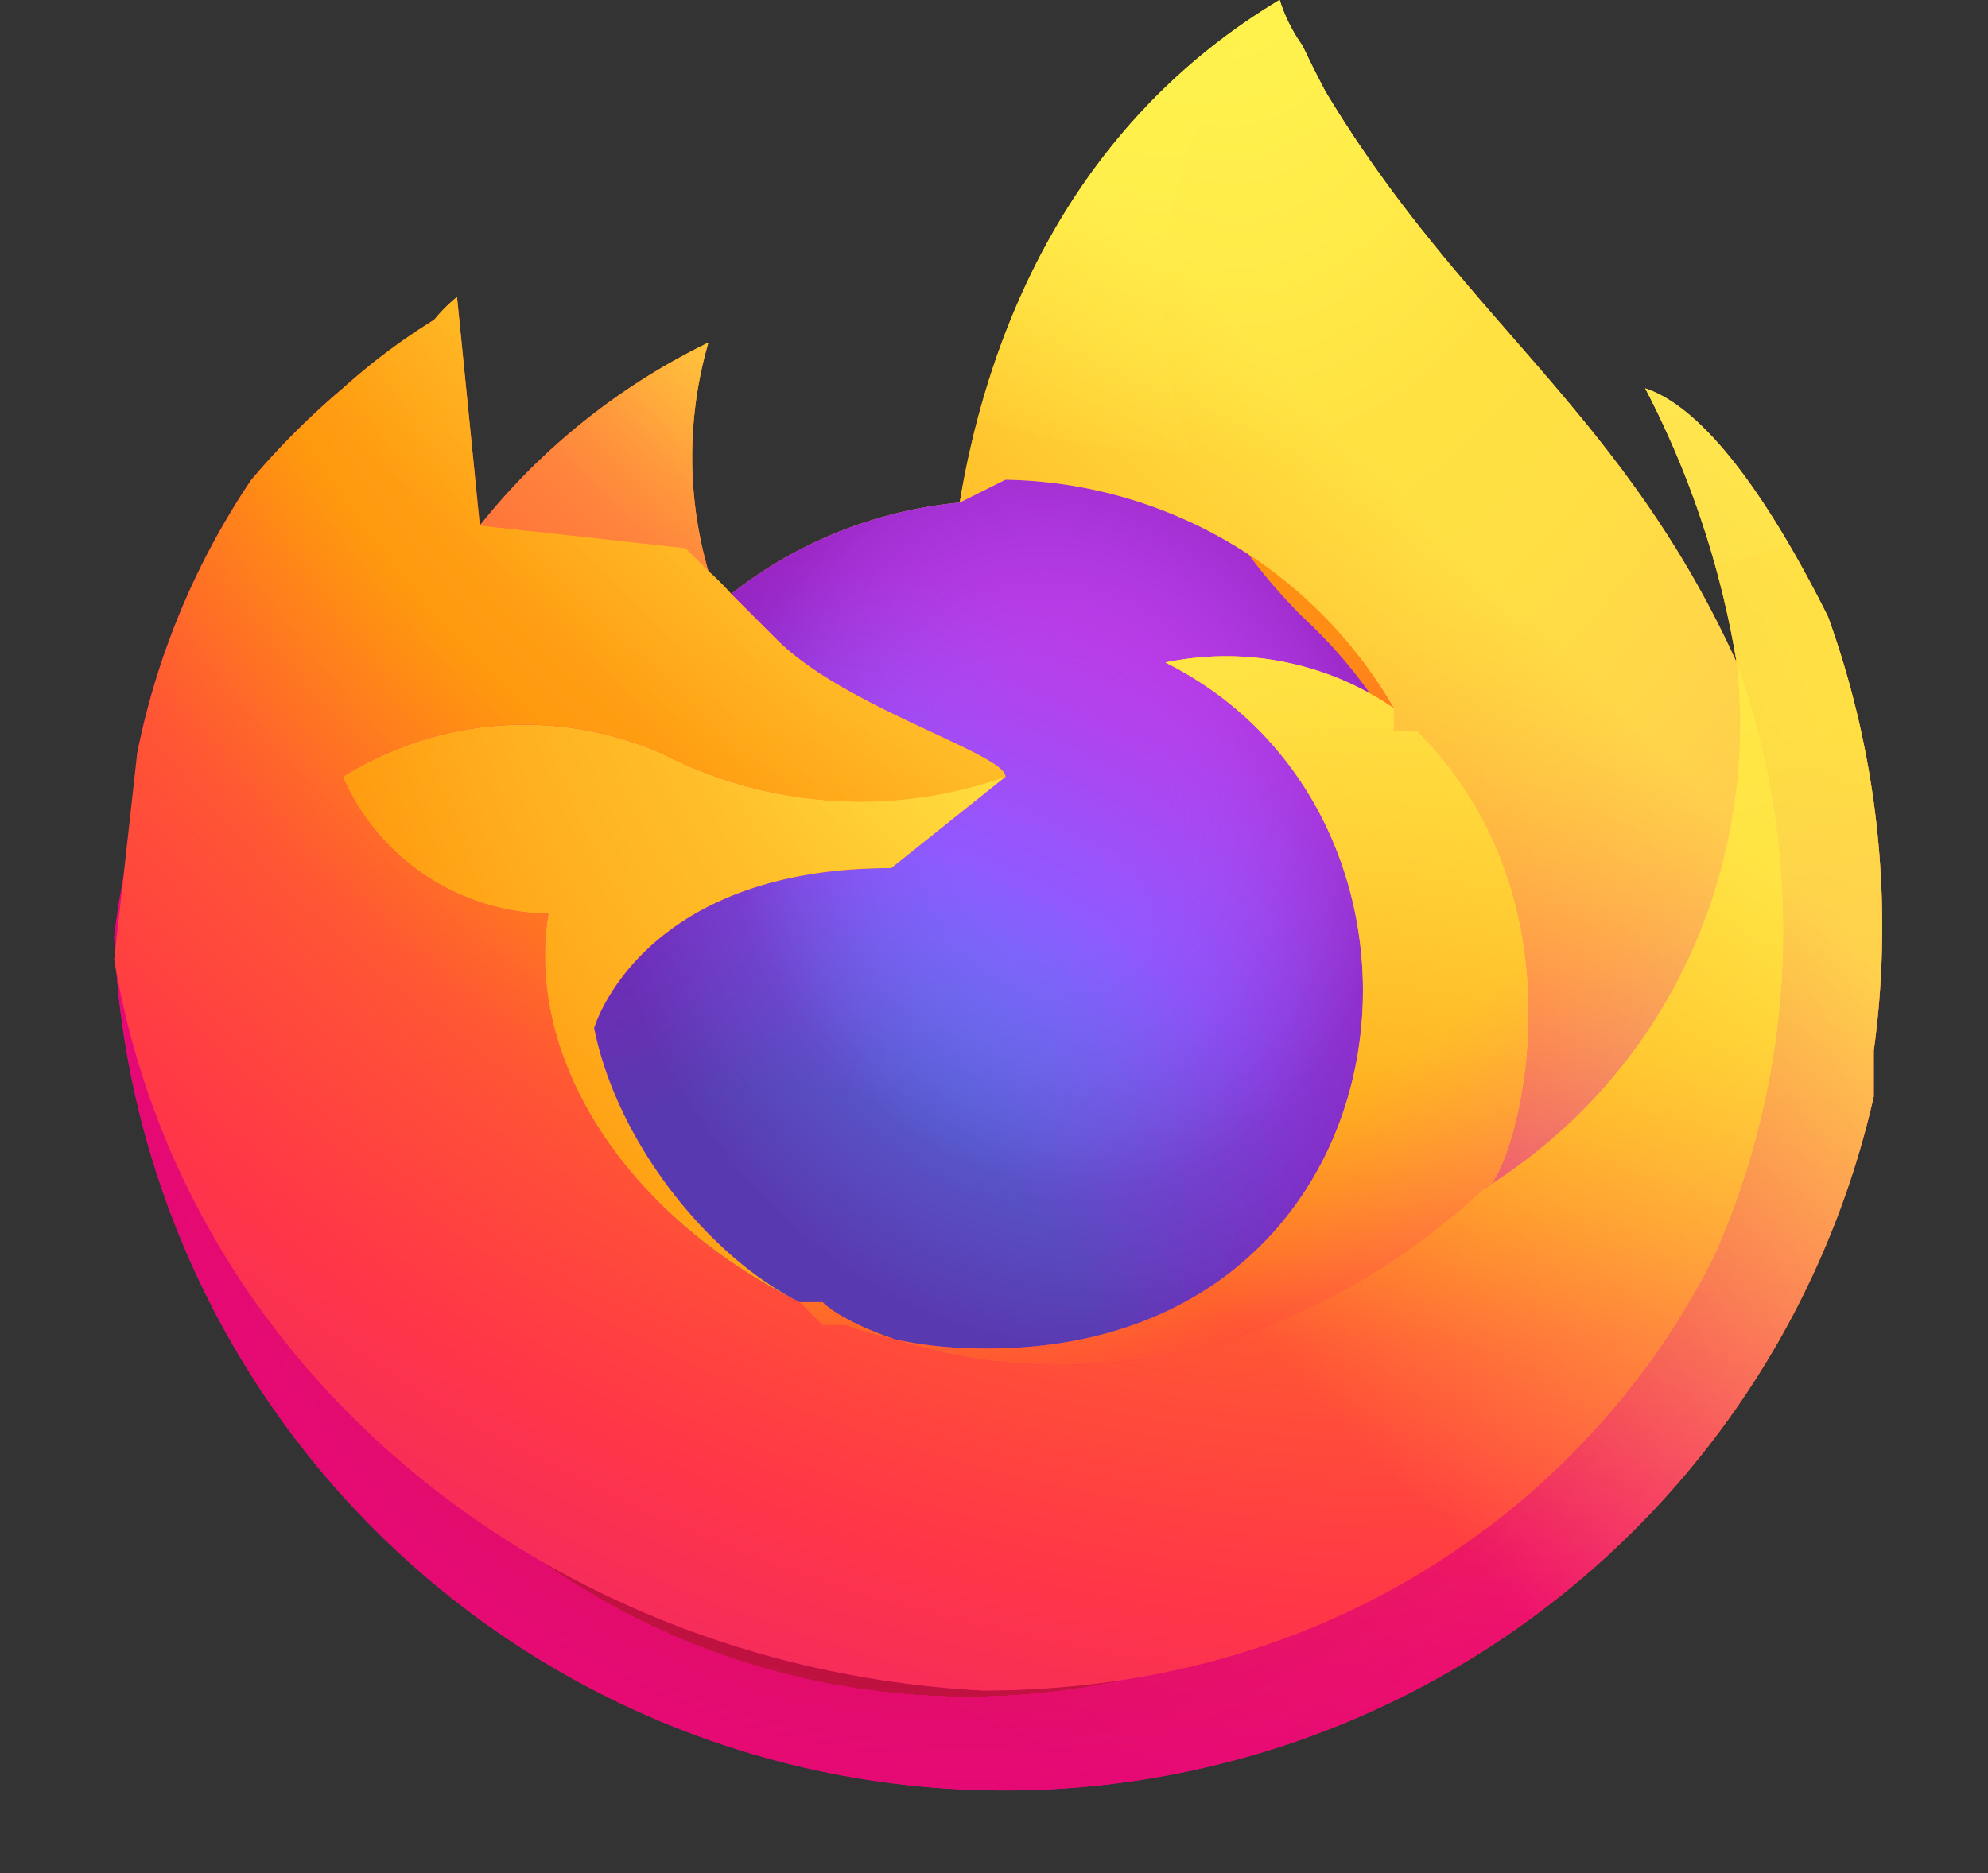<svg xmlns="http://www.w3.org/2000/svg" viewBox="0 0 87 82">
  <rect x="0" y="0" width="87" height="82" fill="#333333" stroke="none"/>
  <defs/>
  <defs>
    <radialGradient id="b" cx="-7907.2" cy="-8515.1" r="80.8" gradientTransform="translate(7979 8524)" gradientUnits="userSpaceOnUse">
      <stop offset=".1" stop-color="#ffbd4f"/>
      <stop offset=".2" stop-color="#ffac31"/>
      <stop offset=".2" stop-color="#ff9d17"/>
      <stop offset=".3" stop-color="#ff980e"/>
      <stop offset=".4" stop-color="#ff563b"/>
      <stop offset=".5" stop-color="#ff3750"/>
      <stop offset=".7" stop-color="#f5156c"/>
      <stop offset=".8" stop-color="#eb0878"/>
      <stop offset=".9" stop-color="#e50080"/>
    </radialGradient>
    <radialGradient id="c" cx="-7936.7" cy="-8482.1" r="80.8" gradientTransform="translate(7979 8524)" gradientUnits="userSpaceOnUse">
      <stop offset=".3" stop-color="#960e18"/>
      <stop offset=".4" stop-color="#b11927" stop-opacity=".7"/>
      <stop offset=".4" stop-color="#db293d" stop-opacity=".3"/>
      <stop offset=".5" stop-color="#f5334b" stop-opacity=".1"/>
      <stop offset=".5" stop-color="#ff3750" stop-opacity="0"/>
    </radialGradient>
    <radialGradient id="d" cx="-7927" cy="-8533.5" r="58.5" gradientTransform="translate(7979 8524)" gradientUnits="userSpaceOnUse">
      <stop offset=".1" stop-color="#fff44f"/>
      <stop offset=".3" stop-color="#ffdc3e"/>
      <stop offset=".5" stop-color="#ff9d12"/>
      <stop offset=".5" stop-color="#ff980e"/>
    </radialGradient>
    <radialGradient id="e" cx="-7945.6" cy="-8461" r="38.5" gradientTransform="translate(7979 8524)" gradientUnits="userSpaceOnUse">
      <stop offset=".4" stop-color="#3a8ee6"/>
      <stop offset=".5" stop-color="#5c79f0"/>
      <stop offset=".7" stop-color="#9059ff"/>
      <stop offset="1" stop-color="#c139e6"/>
    </radialGradient>
    <radialGradient id="f" cx="-7935.6" cy="-8491.5" r="20.4" gradientTransform="matrix(.972 -.235 .275 1.138 10095 7834)" gradientUnits="userSpaceOnUse">
      <stop offset=".2" stop-color="#9059ff" stop-opacity="0"/>
      <stop offset=".3" stop-color="#8c4ff3" stop-opacity=".1"/>
      <stop offset=".7" stop-color="#7716a8" stop-opacity=".5"/>
      <stop offset="1" stop-color="#6e008b" stop-opacity=".6"/>
    </radialGradient>
    <radialGradient id="g" cx="-7937.7" cy="-8518.4" r="27.7" gradientTransform="translate(7979 8524)" gradientUnits="userSpaceOnUse">
      <stop offset="0" stop-color="#ffe226"/>
      <stop offset=".1" stop-color="#ffdb27"/>
      <stop offset=".3" stop-color="#ffc82a"/>
      <stop offset=".5" stop-color="#ffa930"/>
      <stop offset=".7" stop-color="#ff7e37"/>
      <stop offset=".8" stop-color="#ff7139"/>
    </radialGradient>
    <radialGradient id="h" cx="-7916" cy="-8536" r="118.1" gradientTransform="translate(7979 8524)" gradientUnits="userSpaceOnUse">
      <stop offset=".1" stop-color="#fff44f"/>
      <stop offset=".5" stop-color="#ff980e"/>
      <stop offset=".6" stop-color="#ff5634"/>
      <stop offset=".7" stop-color="#ff3647"/>
      <stop offset=".9" stop-color="#e31587"/>
    </radialGradient>
    <radialGradient id="i" cx="-7927.2" cy="-8522.9" r="86.5" gradientTransform="matrix(.105 .995 -.653 .069 -4680 8470)" gradientUnits="userSpaceOnUse">
      <stop offset="0" stop-color="#fff44f"/>
      <stop offset=".1" stop-color="#ffe847"/>
      <stop offset=".2" stop-color="#ffc830"/>
      <stop offset=".3" stop-color="#ff980e"/>
      <stop offset=".4" stop-color="#ff8b16"/>
      <stop offset=".5" stop-color="#ff672a"/>
      <stop offset=".6" stop-color="#ff3647"/>
      <stop offset=".7" stop-color="#e31587"/>
    </radialGradient>
    <radialGradient id="j" cx="-7938.4" cy="-8508.2" r="73.7" gradientTransform="translate(7979 8524)" gradientUnits="userSpaceOnUse">
      <stop offset=".1" stop-color="#fff44f"/>
      <stop offset=".5" stop-color="#ff980e"/>
      <stop offset=".6" stop-color="#ff5634"/>
      <stop offset=".7" stop-color="#ff3647"/>
      <stop offset=".9" stop-color="#e31587"/>
    </radialGradient>
    <radialGradient id="k" cx="-7918.9" cy="-8503.9" r="80.7" gradientTransform="translate(7979 8524)" gradientUnits="userSpaceOnUse">
      <stop offset=".1" stop-color="#fff44f"/>
      <stop offset=".2" stop-color="#ffe141"/>
      <stop offset=".5" stop-color="#ffaf1e"/>
      <stop offset=".6" stop-color="#ff980e"/>
    </radialGradient>
    <linearGradient id="a" x1="70.8" x2="6.4" y1="12.4" y2="74.5" gradientTransform="translate(4)" gradientUnits="userSpaceOnUse">
      <stop offset="0" stop-color="#fff44f"/>
      <stop offset=".1" stop-color="#ffe847"/>
      <stop offset=".2" stop-color="#ffc830"/>
      <stop offset=".4" stop-color="#ff980e"/>
      <stop offset=".4" stop-color="#ff8b16"/>
      <stop offset=".5" stop-color="#ff672a"/>
      <stop offset=".5" stop-color="#ff3647"/>
      <stop offset=".7" stop-color="#e31587"/>
    </linearGradient>
    <linearGradient id="l" x1="70" x2="15.3" y1="12.1" y2="66.8" gradientTransform="translate(4)" gradientUnits="userSpaceOnUse">
      <stop offset=".2" stop-color="#fff44f" stop-opacity=".8"/>
      <stop offset=".3" stop-color="#fff44f" stop-opacity=".6"/>
      <stop offset=".5" stop-color="#fff44f" stop-opacity=".2"/>
      <stop offset=".6" stop-color="#fff44f" stop-opacity="0"/>
    </linearGradient>
  </defs>
  <path fill="url(#a)" d="M80 27c-2-4-5-9-8-10a40 40 0 014 12C71 18 64 14 58 4a47 47 0 01-1-2 7 7 0 01-1-2C46 6 43 16 42 22a19 19 0 00-10 4 12 12 0 00-1-1 18 18 0 010-10 29 29 0 00-10 8l-1-10a7 7 0 00-1 1 28 28 0 00-4 3 34 34 0 00-4 4 33 33 0 00-5 12v3a37 37 0 00-1 5 39 39 0 0077 7v-2a40 40 0 00-2-19zM35 57h1-1zm9-23zm32-5z"/>
  <path fill="url(#b)" d="M80 27c-2-4-5-9-8-10a40 40 0 014 12 35 35 0 01-1 26c-5 10-16 19-32 19C24 73 8 60 5 42l1-6a29 29 0 00-1 5 39 39 0 0077 7v-2a40 40 0 00-2-19z"/>
  <path fill="url(#c)" d="M80 27c-2-4-5-9-8-10a40 40 0 014 12 35 35 0 01-1 26c-5 10-16 19-32 19C24 73 8 60 5 42l1-6a29 29 0 00-1 5 39 39 0 0077 7v-2a40 40 0 00-2-19z"/>
  <path fill="url(#d)" d="M61 31v1a21 21 0 00-4-5C45 15 54 1 56 0 46 6 43 16 42 22l2-1a20 20 0 0117 10z"/>
  <path fill="url(#e)" d="M44 34l-5 4c-11 0-13 7-13 7a16 16 0 0010 13h1a17 17 0 005 1c20 1 23-23 9-30a13 13 0 0110 2 20 20 0 00-17-10l-2 1a19 19 0 00-10 4l2 2c3 3 10 5 10 6z"/>
  <path fill="url(#f)" d="M44 34l-5 4c-11 0-13 7-13 7a16 16 0 0010 13h1a17 17 0 005 1c20 1 23-23 9-30a13 13 0 0110 2 20 20 0 00-17-10l-2 1a19 19 0 00-10 4l2 2c3 3 10 5 10 6z"/>
  <path fill="url(#g)" d="M30 24l1 1a18 18 0 010-10 29 29 0 00-10 8l9 1z"/>
  <path fill="url(#h)" d="M5 42c3 18 19 31 38 32 16 0 27-9 32-19a35 35 0 001-26c1 9-3 18-11 23-13 12-27 7-29 5h-1c-8-4-12-11-11-17a10 10 0 01-9-6 15 15 0 0114-1 19 19 0 0015 1c0-1-7-3-10-6l-2-2a12 12 0 00-1-1l-1-1-9-1-1-10a7 7 0 00-1 1 28 28 0 00-4 3 34 34 0 00-4 4 33 33 0 00-5 12l-1 9z"/>
  <path fill="url(#i)" d="M57 27a21 21 0 014 5h1c8 8 4 20 3 20 8-5 12-14 11-23-5-11-12-15-18-25a47 47 0 01-1-2 7 7 0 01-1-2c-2 1-11 15 1 27z"/>
  <path fill="url(#j)" d="M62 32h-1v-1a13 13 0 00-10-2c14 7 11 31-9 30a17 17 0 01-5-1h-1l-1-1h1c2 2 16 7 29-5 1 0 5-12-3-20z"/>
  <path fill="url(#k)" d="M26 45s2-7 13-7l5-4a19 19 0 01-15-1 15 15 0 00-14 1 10 10 0 009 6c-1 6 3 13 11 17-4-2-8-7-9-12z"/>
  <path fill="url(#l)" d="M80 27c-2-4-5-9-8-10a40 40 0 014 12C71 18 64 14 58 4a47 47 0 01-1-2 7 7 0 01-1-2C46 6 43 16 42 22l2-1a20 20 0 0117 10 13 13 0 00-10-2c14 7 11 31-9 30a17 17 0 01-5-1h-1l-1-1h1-1c-4-2-8-7-9-12 0 0 2-7 13-7l5-4c0-1-7-3-10-6l-2-2a12 12 0 00-1-1 18 18 0 010-10 29 29 0 00-10 8l-1-10a7 7 0 00-1 1 28 28 0 00-4 3 34 34 0 00-4 4 33 33 0 00-5 12v3a45 45 0 00-1 5 39 39 0 0077 7v-2a40 40 0 00-2-19zm-4 2z"/>
</svg>
